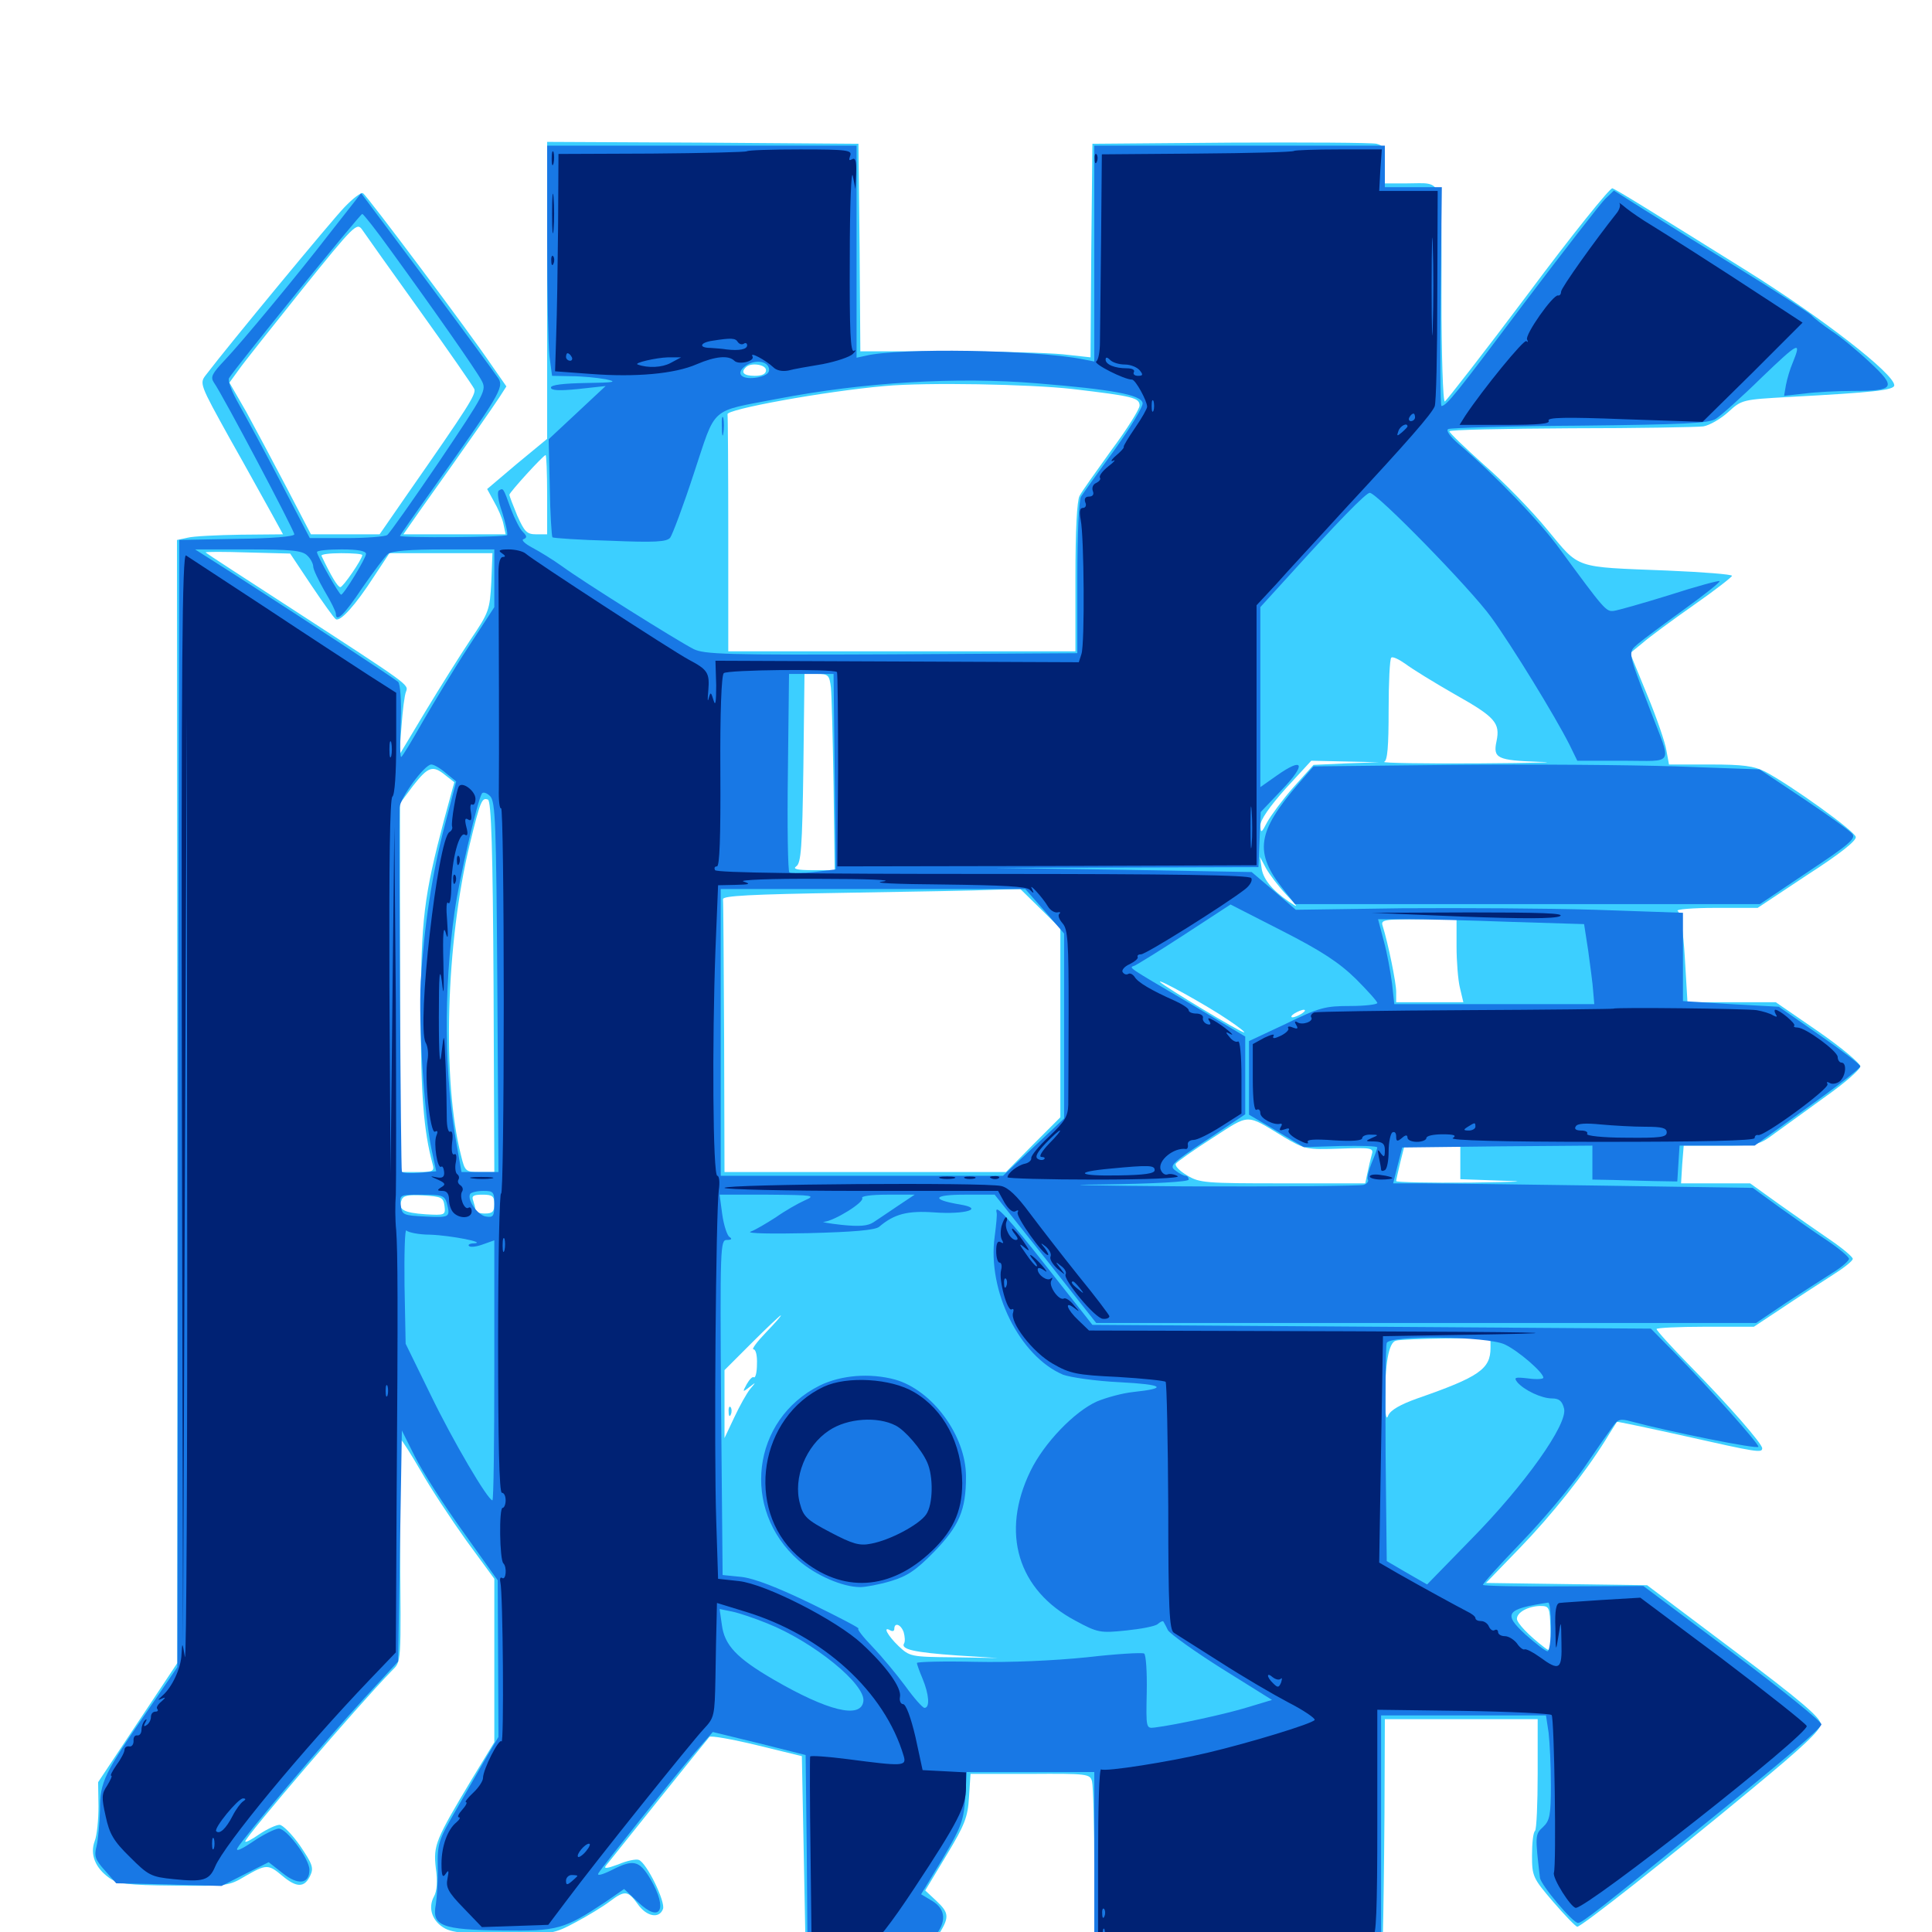 <svg xmlns="http://www.w3.org/2000/svg" viewBox="0 -1000 1000 1000">
	<path fill="#3ccfff" d="M283.203 -849.805V-772.852L267.578 -759.961L252.148 -746.875L255.664 -740.43C257.617 -737.109 259.961 -731.836 260.547 -728.906L261.719 -723.438H235.352H208.789L217.383 -735.742C242.578 -771.094 255.273 -789.453 258.594 -794.531L262.109 -800L254.492 -810.938C243.164 -827.734 190.039 -898.633 187.891 -900C186.914 -900.586 182.617 -897.266 178.32 -892.773C171.68 -885.938 117.969 -820.898 106.836 -806.25C103.125 -801.562 103.125 -801.562 119.141 -772.656C128.125 -756.836 137.695 -739.258 140.82 -733.789L146.484 -723.438L124.609 -723.242C112.5 -723.047 100 -722.461 97.07 -721.68L91.602 -720.508L91.797 -429.883V-139.258L71.289 -108.398L50.781 -77.539L50.977 -65.039C50.977 -58.203 50.195 -50 49.023 -47.07C46.484 -40.234 49.219 -33.203 56.641 -27.93C60.742 -25 66.016 -24.219 89.844 -24.023C117.188 -23.633 118.555 -23.828 126.953 -28.906C137.891 -35.156 138.867 -35.156 146.094 -29.102C153.516 -22.852 157.617 -22.852 160.547 -29.102C162.5 -33.203 161.719 -35.156 155.273 -44.727C151.172 -50.586 146.289 -55.469 144.727 -55.469C142.969 -55.469 138.281 -53.32 134.18 -50.586C130.273 -47.852 126.953 -46.094 126.953 -46.875C126.953 -49.219 185.352 -117.383 202.734 -135.156C207.812 -140.43 207.617 -136.719 207.031 -202.539C206.836 -231.25 207.031 -254.688 207.617 -254.688C208.008 -254.688 212.695 -247.461 217.773 -238.672C222.852 -229.688 233.594 -213.477 241.406 -202.539L255.859 -182.812V-140.625V-98.242L244.336 -79.297C225.391 -47.656 224.219 -44.922 225.586 -33.008C226.562 -26.367 226.172 -21.094 224.609 -18.359C221.289 -12.305 223.828 -5.273 230.469 -1.758C234.57 0.391 242.578 1.172 261.328 1.172C285.742 1.172 286.719 0.977 298.047 -5.078C304.297 -8.398 312.305 -13.281 315.625 -15.82C323.438 -21.68 325 -21.484 330.078 -14.453C334.57 -8.008 341.211 -6.641 343.164 -11.914C344.531 -15.625 334.766 -35.742 330.664 -37.305C329.297 -37.891 324.414 -36.914 319.922 -34.961C314.062 -32.812 312.305 -32.617 313.672 -34.375C316.406 -37.891 365.43 -99.023 367.188 -100.977C367.773 -101.758 378.906 -99.805 391.797 -96.68L415.039 -91.016L416.016 -40.625L416.992 9.961L442.383 10.547C472.656 11.328 481.055 9.375 486.328 0.586C491.406 -7.812 491.211 -9.961 484.57 -16.211L478.906 -21.484L489.844 -39.648C499.414 -55.469 500.977 -59.57 501.562 -69.922L502.344 -81.836H533.203C562.891 -82.031 564.258 -81.836 565.234 -77.93C565.82 -75.781 566.406 -54.883 566.406 -31.445V10.938L641.016 10.547L715.43 9.961L715.82 -0.781C716.016 -6.641 716.406 -33.789 716.602 -60.938L716.797 -110.156H756.445H795.898V-82.031C795.898 -66.602 795.312 -53.125 794.531 -52.344C793.555 -51.562 792.969 -45.898 792.969 -39.648C792.969 -28.906 793.359 -27.93 803.906 -15.625C809.961 -8.594 815.625 -2.734 816.406 -2.734C818.555 -2.734 863.672 -38.281 907.227 -74.414C933.008 -95.703 942.383 -104.492 942.383 -107.617C942.383 -110.938 931.836 -119.922 897.461 -145.703L852.539 -179.492L810.938 -180.078L769.141 -180.664L786.523 -198.633C803.516 -216.211 819.922 -236.914 831.055 -254.688C833.984 -259.57 836.719 -263.672 836.914 -264.062C837.109 -264.258 852.93 -260.938 872.266 -256.641C909.57 -248.242 912.109 -247.852 912.109 -250.391C912.109 -252.734 895.117 -272.266 874.805 -292.969C865.234 -302.734 857.422 -311.328 857.422 -312.109C857.422 -312.695 868.75 -313.281 882.617 -313.281H907.812L922.266 -322.852C930.078 -328.125 941.602 -335.547 947.656 -339.453C953.906 -343.359 958.984 -347.266 958.984 -348.438C958.984 -349.414 953.906 -353.711 947.656 -358.008C941.406 -362.305 929.297 -370.703 921.094 -376.562L905.859 -387.5H887.891H870.117L870.703 -397.266L871.484 -407.031H890.82C909.57 -407.031 910.352 -407.227 918.75 -413.477C923.438 -416.797 935.156 -425.391 944.922 -432.422C954.883 -439.453 962.891 -446.484 962.891 -448.047C962.891 -449.609 953.125 -457.812 941.016 -466.211L919.141 -481.25H896.289H873.438L872.07 -504.297C871.289 -517.578 869.727 -527.734 868.359 -528.516C867.188 -529.297 875.977 -530.078 887.891 -530.078H909.766L935.352 -547.07C952.344 -558.008 960.938 -564.844 960.547 -566.797C959.961 -569.922 926.953 -593.555 913.672 -600.586C907.812 -603.516 902.344 -604.297 885.156 -604.297H863.867L862.5 -611.719C861.914 -615.625 857.422 -628.711 852.539 -640.43L843.75 -661.914L850.195 -667.188C853.516 -670.117 865.43 -678.906 876.562 -686.719C887.5 -694.336 896.484 -701.367 896.484 -701.953C896.484 -702.734 881.25 -703.906 862.891 -704.688C814.062 -706.641 817.969 -705.273 800.781 -725.977C792.773 -735.742 778.125 -750.781 768.164 -759.375C758.398 -768.164 750.391 -775.781 750.195 -776.758C750 -777.539 778.32 -778.125 813.086 -778.32C847.656 -778.32 878.516 -778.906 881.641 -779.297C884.961 -779.883 890.625 -783.203 894.531 -786.719C901.562 -793.164 901.953 -793.164 925.977 -794.531C969.922 -796.875 980.469 -798.047 980.469 -800.586C980.469 -806.445 943.555 -835.156 904.883 -859.375C853.516 -891.406 837.5 -901.367 834.57 -902.539C833.398 -902.93 813.672 -878.516 791.016 -848.047C768.164 -817.578 748.633 -792.578 747.852 -792.188C746.875 -791.797 746.094 -816.406 746.094 -847.07C746.094 -910.156 747.656 -905.078 728.32 -905.078H716.797V-914.844C716.797 -923.242 716.211 -924.609 712.5 -925.586C709.961 -926.172 675.977 -926.367 636.719 -926.172L565.43 -925.586L564.844 -870.312L564.453 -815.039L550.195 -816.602C542.578 -817.383 515.625 -818.164 490.82 -818.164H445.312L444.922 -871.875L444.336 -925.586L363.867 -926.172L283.203 -926.562ZM217.383 -839.062C232.227 -818.359 244.922 -800 245.508 -798.633C246.484 -795.898 242.383 -789.453 210.938 -744.336L196.484 -723.438H178.711H160.938L148.438 -747.461C141.602 -760.547 132.227 -778.125 127.539 -786.719L118.75 -801.953L123.438 -808.398C125.977 -812.109 140.82 -830.664 156.25 -850C183.594 -883.984 184.766 -884.961 187.5 -881.055C189.062 -878.711 202.539 -859.766 217.383 -839.062ZM396.484 -808.398C396.484 -806.445 394.531 -805.469 390.625 -805.469C384.961 -805.469 383.203 -807.227 386.133 -809.961C388.672 -812.5 396.484 -811.328 396.484 -808.398ZM555.273 -798.633C586.523 -794.922 589.844 -794.141 589.844 -790.039C589.844 -788.281 583.398 -777.93 575.391 -767.188C567.578 -756.25 559.961 -745.703 558.789 -743.359C557.422 -740.82 556.641 -725.586 556.641 -701.172V-662.891H466.797H376.953V-723.438C376.953 -756.836 376.758 -784.57 376.562 -785.547C375.586 -788.086 426.758 -797.461 458.008 -800.195C479.492 -802.148 532.812 -801.172 555.273 -798.633ZM283.203 -743.945V-723.438H277.539C272.656 -723.438 271.484 -724.805 267.773 -733.008C265.625 -738.281 263.672 -743.164 263.672 -743.945C263.672 -745.117 281.25 -764.453 282.422 -764.453C282.812 -764.453 283.203 -755.273 283.203 -743.945ZM161.133 -697.07C167.188 -688.086 172.852 -680.078 173.828 -679.492C176.172 -678.125 183.984 -686.719 193.555 -701.562L201.562 -713.672H228.32H254.883L254.297 -698.633C253.516 -684.375 253.125 -683.008 243.555 -668.945C238.086 -660.742 227.539 -643.945 220.117 -631.641L206.641 -609.18L207.812 -624.023C208.398 -632.227 209.375 -640.234 210.156 -641.992C211.523 -645.703 212.305 -645.117 151.562 -684.57C127.148 -700.391 106.641 -713.672 106.445 -714.062C106.055 -714.453 115.82 -714.453 127.93 -714.062L150.195 -713.477ZM187.5 -712.695C187.5 -710.547 177.539 -696.094 176.172 -696.094C174.805 -696.094 171.289 -701.953 166.406 -712.305C166.016 -713.086 170.508 -713.672 176.562 -713.672C182.617 -713.672 187.5 -713.281 187.5 -712.695ZM753.32 -640.43C773.828 -628.906 776.562 -625.781 774.609 -616.406C772.656 -607.422 775 -606.445 796.875 -605.664C808.203 -605.469 794.141 -605.078 765.625 -604.883C737.109 -604.688 715.039 -605.078 716.406 -605.664C718.164 -606.25 718.75 -613.672 718.75 -632.422C718.75 -646.68 719.336 -658.984 720.117 -659.57C720.703 -660.352 724.023 -658.789 727.344 -656.445C730.664 -653.906 742.383 -646.68 753.32 -640.43ZM430.078 -644.141C430.469 -640.43 431.055 -617.578 431.445 -593.359L432.031 -549.609H420.508C412.695 -549.609 410.156 -550.195 412.109 -551.562C414.648 -553.125 415.234 -561.523 415.82 -602.344L416.406 -651.172H422.852C428.711 -651.172 429.297 -650.586 430.078 -644.141ZM696.875 -604.883L679.883 -604.102L669.531 -592.578C663.867 -586.133 657.812 -577.93 655.859 -574.414C652.93 -568.75 652.539 -568.555 652.344 -572.656C652.344 -575.586 657.031 -582.422 665.43 -591.797L678.711 -606.25L696.289 -605.859L713.867 -605.469ZM230.664 -598.633L235.156 -595.117L229.883 -575.781C219.336 -535.742 217.969 -524.414 217.773 -475.391C217.773 -433.789 219.336 -414.453 223.828 -397.852C225 -393.75 224.414 -393.359 216.016 -393.359H207.031V-488.867V-584.18L213.867 -593.359C221.68 -603.32 224.023 -604.102 230.664 -598.633ZM255.469 -489.453L255.859 -393.359H248.242C241.016 -393.359 240.625 -393.75 238.672 -401.758C228.711 -440.625 230.859 -512.305 243.164 -563.086C248.633 -585.547 249.414 -587.305 252.539 -586.133C254.297 -585.547 255.078 -559.961 255.469 -489.453ZM665.625 -537.109C672.266 -530.078 672.461 -529.688 666.992 -533.398C658.203 -539.453 653.516 -545.312 652.93 -551.172L652.148 -556.445L655.273 -550.586C657.031 -547.461 661.719 -541.211 665.625 -537.109ZM538.477 -529.688L548.828 -519.531V-470.703V-421.68L534.766 -407.617L520.703 -393.359H447.852H375L374.805 -462.695C374.609 -500.781 374.414 -533.203 374.219 -534.57C374.023 -536.328 388.281 -537.109 437.5 -537.891C472.461 -538.477 507.031 -539.062 514.648 -539.453L528.125 -539.844ZM690.039 -530.664C692.383 -531.055 690.43 -531.445 685.547 -531.445C680.664 -531.445 678.711 -531.055 681.25 -530.664C683.594 -530.273 687.5 -530.273 690.039 -530.664ZM753.906 -510.156C753.906 -502.344 754.688 -492.578 755.664 -488.672L757.422 -481.25H740.039H722.656V-486.719C722.656 -491.406 718.555 -511.523 715.625 -520.898C714.648 -523.828 716.406 -524.219 734.18 -524.219H753.906ZM635.742 -472.07C641.016 -468.555 644.727 -465.625 643.945 -465.625C641.992 -465.625 603.516 -488.867 600.586 -491.602C597.656 -494.531 624.609 -479.688 635.742 -472.07ZM705.664 -481.836C708.984 -482.227 706.25 -482.617 699.219 -482.617C692.188 -482.617 689.453 -482.227 692.969 -481.836C696.289 -481.445 702.148 -481.445 705.664 -481.836ZM673.828 -475.391C672.266 -474.414 670.117 -473.438 668.945 -473.438C667.969 -473.438 668.359 -474.414 669.922 -475.391C671.484 -476.367 673.828 -477.344 674.805 -477.344C675.977 -477.344 675.391 -476.367 673.828 -475.391ZM664.453 -411.523C675.391 -405.078 676.367 -404.883 693.555 -405.469C710.352 -406.055 711.133 -405.859 709.961 -402.148C709.375 -400 708.398 -395.898 707.812 -392.969L706.641 -387.5H663.867C624.219 -387.5 620.898 -387.695 614.453 -391.602C610.547 -393.945 608.008 -396.484 608.594 -397.656C609.18 -398.633 617.773 -404.688 627.539 -410.938C647.266 -423.633 644.531 -423.633 664.453 -411.523ZM755.859 -398.242V-389.648L777.93 -388.867C791.992 -388.477 785.938 -388.281 761.328 -387.891C740.039 -387.695 722.656 -388.086 722.656 -388.672C722.656 -389.258 723.633 -393.555 724.805 -398.438L726.953 -407.031H741.406H755.859ZM230.078 -375.781C230.664 -371.094 230.273 -370.898 220.312 -371.484C208.789 -372.266 205.859 -374.023 207.812 -378.711C208.594 -381.25 211.133 -381.641 219.141 -381.25C228.516 -380.664 229.492 -380.273 230.078 -375.781ZM255.859 -376.758C255.859 -372.852 254.883 -371.875 250.977 -371.875C248.242 -371.875 246.094 -372.656 246.094 -373.633C246.094 -374.609 245.508 -376.758 244.922 -378.516C243.945 -381.055 245.117 -381.641 249.805 -381.641C254.883 -381.641 255.859 -380.859 255.859 -376.758ZM396.484 -310.352C391.797 -305.469 388.867 -301.562 390.039 -301.562C391.211 -301.562 391.992 -298.242 391.797 -293.945C391.797 -289.648 391.016 -286.719 390.234 -287.109C389.453 -287.695 387.891 -285.938 386.523 -283.594C384.18 -279.297 384.375 -279.297 387.891 -282.031C391.406 -284.766 391.406 -284.766 388.281 -281.055C386.523 -278.906 382.812 -272.266 380.078 -266.406L375 -255.664V-273.242V-290.82L389.062 -304.883C396.875 -312.695 403.711 -319.141 404.102 -319.141C404.688 -319.141 401.172 -315.234 396.484 -310.352ZM771.484 -302.344C771.484 -291.406 765.625 -287.305 733.594 -276.172C724.805 -273.047 719.727 -270.117 718.555 -267.383C717.578 -264.648 716.992 -267.188 716.992 -275.391C716.797 -293.75 718.75 -305.078 722.461 -306.055C724.219 -306.641 735.938 -307.031 748.633 -307.227L771.484 -307.422ZM802.539 -156.641C802.93 -145.312 802.734 -144.727 799.414 -147.266C791.211 -153.516 785.156 -159.961 785.156 -162.109C785.156 -165.43 790.82 -168.555 797.07 -168.75C801.953 -168.75 802.148 -168.359 802.539 -156.641ZM467.773 -155.078C468.359 -152.93 468.555 -150.391 467.969 -149.414C466.016 -146.289 473.242 -144.727 495.117 -143.164L516.602 -141.797L493.75 -142.188C471.289 -142.383 470.898 -142.578 465.039 -148.047C459.375 -153.516 456.641 -158.594 460.938 -156.055C462.109 -155.469 462.891 -155.859 462.891 -156.836C462.891 -160.547 466.406 -159.18 467.773 -155.078ZM540.43 -141.992C544.531 -142.383 541.797 -142.773 534.18 -142.773C526.758 -142.773 523.438 -142.383 526.758 -141.992C530.273 -141.602 536.523 -141.602 540.43 -141.992ZM377.148 -269.141C377.148 -266.992 377.734 -266.406 378.32 -267.969C378.906 -269.336 378.711 -271.094 378.125 -271.68C377.539 -272.461 376.953 -271.289 377.148 -269.141Z"/>
	<path fill="#1878e5" d="M283.203 -875.391C283.203 -848.242 283.789 -821.289 284.375 -815.82L285.742 -805.469L295.703 -805.273C301.172 -805.273 309.18 -804.492 313.477 -803.711C319.922 -802.344 318.164 -801.953 303.32 -801.758C291.602 -801.562 285.156 -800.781 285.156 -799.414C285.156 -797.852 289.453 -797.656 299.219 -798.633L313.477 -800.195L298.633 -786.328L283.984 -772.656L284.57 -747.656C284.766 -733.984 285.547 -722.461 285.938 -721.875C286.523 -721.484 300 -720.508 315.82 -720.117C339.062 -719.141 345.117 -719.531 346.875 -721.68C348.047 -723.242 353.711 -738.281 359.18 -755.078C370.898 -790.234 366.797 -786.719 402.344 -793.555C446.875 -802.148 495.312 -805.078 537.109 -801.562C575.391 -798.438 590.625 -795.703 591.406 -791.406C591.797 -789.648 585.156 -778.711 576.758 -766.992C568.359 -755.469 560.547 -744.531 559.57 -742.969C558.398 -741.406 557.617 -722.656 557.617 -700.977V-661.914L461.328 -661.328C375.586 -660.938 364.453 -661.328 358.984 -664.062C350.195 -668.555 301.367 -699.219 291.016 -706.836C286.133 -710.352 279.102 -714.648 275.391 -716.602C271.68 -718.555 269.727 -720.508 270.898 -720.898C272.852 -721.68 272.852 -722.461 270.703 -724.609C269.141 -725.977 266.406 -731.445 264.453 -736.523C260.352 -747.852 260.547 -747.461 258.203 -746.094C257.227 -745.508 257.812 -740.625 259.961 -734.766C261.719 -729.102 262.891 -723.828 262.5 -723.047C261.719 -721.875 207.031 -721.484 207.031 -722.656C207.031 -722.852 214.062 -733.008 222.852 -745.312C258.398 -795.312 260.938 -799.414 258.008 -804.102C256.445 -806.445 239.844 -829.102 221.094 -854.297L186.914 -900L182.812 -894.727C180.664 -891.992 174.805 -884.57 169.922 -878.32C155.078 -858.984 124.805 -822.461 116.406 -813.672C109.766 -806.641 108.789 -804.883 110.742 -801.953C115.234 -795.703 152.344 -725.391 152.344 -723.438C152.344 -722.266 140.43 -721.289 122.656 -721.094L92.773 -720.508L92.188 -428.711L91.797 -137.109L77.539 -116.211C53.711 -81.836 51.758 -77.734 51.758 -63.281C51.562 -56.25 50.781 -47.852 50 -44.531C48.633 -39.258 49.219 -37.5 54.297 -31.836L60.156 -25.195L87.5 -24.609L114.648 -23.828L126.953 -30.078L139.062 -36.133L146.289 -30.469C154.297 -24.023 160.156 -24.805 160.156 -32.227C160.156 -37.891 148.438 -53.516 144.336 -53.516C142.578 -53.516 136.523 -50.586 131.055 -46.875C125 -42.773 121.875 -41.406 122.852 -43.359C125.586 -48.438 168.555 -99.219 188.281 -120.703L206.055 -140.039L207.031 -199.805L208.008 -259.57L214.844 -245.898C218.555 -238.477 229.688 -221.094 239.648 -207.227L257.617 -182.031L257.812 -141.406L258.008 -100.977L251.172 -89.453C247.656 -83.203 240.43 -70.898 235.547 -62.305C227.148 -47.852 226.367 -45.703 226.562 -33.984C226.758 -26.953 226.172 -18.164 225.586 -14.258C223.438 -3.125 228.516 -1.172 259.961 -0.781C288.672 -0.391 291.992 -1.367 313.477 -15.625L323.047 -22.266L330.078 -15.625C341.797 -4.297 345.898 -11.523 336.719 -27.344C330.859 -37.109 327.93 -37.891 316.211 -31.836C311.328 -29.492 308.789 -28.906 309.766 -30.469C311.914 -33.984 348.242 -79.492 359.57 -92.773L368.945 -103.516L392.969 -97.656L416.992 -91.602L417.578 -41.211L417.969 9.18L448.438 8.594L478.906 8.008L483.594 2.539C490.039 -5.078 489.648 -11.719 482.617 -16.016L476.758 -19.531L487.891 -37.891C497.656 -54.492 498.828 -57.812 499.609 -69.531L500.391 -82.812H533.398H566.406V-35.938V10.938H640.625H714.844V-50.586V-112.109H757.617H800.195L801.562 -103.125C802.148 -98.047 802.734 -85.938 802.734 -75.977C802.734 -60.352 802.148 -57.617 798.633 -54.297C794.531 -50.586 794.531 -49.805 797.07 -28.125C797.461 -24.414 814.062 -4.688 816.797 -4.688C818.945 -4.688 829.102 -12.695 880.859 -54.688C924.414 -89.844 941.992 -104.883 942.773 -107.422C943.164 -108.594 922.656 -125.195 897.07 -144.336L850.586 -179.102L809.18 -178.906C786.328 -178.711 767.578 -179.102 767.578 -179.688C767.578 -180.469 776.562 -190.43 787.5 -201.758C798.633 -213.281 813.086 -230.469 819.727 -240.039C826.367 -249.805 833.203 -259.57 834.961 -261.914C837.5 -265.43 838.672 -265.82 844.336 -264.258C863.086 -259.18 910.156 -249.609 910.156 -251.172C910.156 -252.93 885.352 -280.859 866.992 -299.609L854.492 -312.305L709.961 -313.281L565.43 -314.258L542.383 -343.555C521.875 -369.727 514.648 -377.539 515.82 -372.461C516.211 -371.68 515.625 -366.016 514.844 -359.961C510.938 -331.836 527.734 -298.047 550.195 -288.477C553.906 -287.109 566.992 -285.156 579.492 -284.57C602.344 -283.398 604.883 -281.445 586.523 -279.492C580.859 -278.906 572.461 -276.562 567.773 -274.609C556.055 -269.336 540.43 -253.125 533.398 -238.672C517.773 -206.641 526.758 -176.953 556.641 -161.133C568.164 -154.883 569.531 -154.688 582.812 -156.055C590.43 -156.836 597.852 -158.203 599.219 -159.375C600.586 -160.547 601.758 -161.133 602.148 -160.742C602.344 -160.352 603.516 -158.398 604.492 -156.25C605.664 -154.297 618.164 -145.312 632.422 -136.328L658.398 -120.117L646.094 -116.406C634.766 -112.891 608.789 -107.227 597.852 -105.859C593.164 -105.273 593.164 -105.273 593.555 -124.219C593.75 -134.57 593.164 -143.555 592.188 -144.141C591.016 -144.727 577.734 -143.945 562.5 -142.188C545.312 -140.43 523.047 -139.453 504.688 -139.844C488.086 -140.234 474.609 -139.844 474.609 -139.258C474.609 -138.477 475.977 -134.766 477.539 -131.055C480.859 -123.047 481.445 -116.016 478.516 -116.016C477.539 -116.016 473.047 -121.094 468.555 -127.344C464.062 -133.398 456.445 -142.578 451.562 -147.656C446.484 -152.93 443.359 -157.031 444.336 -157.031C445.508 -157.031 434.375 -162.891 419.922 -169.922C402.148 -178.516 390.43 -183.008 383.789 -183.789L374.023 -184.766L373.242 -271.484C372.656 -354.883 372.852 -358.203 376.172 -358.203C378.711 -358.203 379.102 -358.789 377.539 -359.766C376.367 -360.547 374.609 -365.82 373.828 -371.484L372.461 -381.641H397.656C421.094 -381.445 422.461 -381.25 416.602 -378.711C413.086 -377.148 406.25 -373.242 401.562 -369.922C396.68 -366.797 390.82 -363.281 388.477 -362.5C386.133 -361.523 399.609 -361.328 418.164 -361.719C441.602 -362.305 453.125 -363.281 455.078 -365.039C462.891 -371.68 469.727 -373.438 483.594 -372.461C499.805 -371.289 509.766 -374.414 496.875 -376.562C481.641 -379.102 482.812 -381.641 499.219 -381.641H514.844L541.211 -348.438L567.383 -315.234H738.086H908.984L924.609 -325.781C933.398 -331.445 944.141 -338.477 948.828 -341.406C953.32 -344.141 957.031 -347.461 957.031 -348.438C957.031 -349.414 951.953 -353.711 945.898 -357.812C939.648 -361.914 928.516 -369.727 920.898 -375.195L907.227 -385.156L829.102 -386.328C786.133 -386.914 744.336 -387.5 736.133 -387.5H721.094L723.438 -396.875L725.781 -406.055L775 -406.641L824.219 -407.031V-398.242V-389.453L834.57 -389.258C840.039 -389.062 850 -388.867 856.445 -388.672L868.164 -388.477L868.75 -397.852L869.336 -407.031H888.672H908.203L935.547 -426.758C950.586 -437.5 962.891 -447.07 962.891 -448.047C962.891 -449.023 953.32 -456.25 941.797 -464.258L920.703 -478.906L895.898 -480.273L871.094 -481.836V-504.688V-527.539L825.781 -529.102C800.781 -529.883 755.664 -530.078 725.586 -529.883L670.703 -529.102L659.375 -538.867L647.852 -548.633L581.25 -549.805L514.648 -550.781L583.008 -550.977L651.367 -551.172L651.953 -565.43L652.539 -579.688L663.672 -591.406C676.172 -604.492 674.805 -608.398 660.938 -598.633L652.344 -592.578V-639.258V-685.742L666.406 -701.172C692.188 -729.688 707.031 -744.922 708.984 -744.922C712.695 -744.922 761.328 -695.117 771.875 -680.469C782.617 -665.625 804.688 -629.688 812.305 -614.648L816.406 -606.25H840.039C867.188 -606.25 865.43 -602.93 854.102 -632.617C842.188 -663.672 842.578 -662.109 847.852 -666.797C850.391 -668.945 861.133 -676.953 871.68 -684.57C882.227 -692.188 890.625 -698.828 890.039 -699.219C889.648 -699.609 877.93 -696.484 864.062 -691.992C850.195 -687.695 837.109 -683.984 835.156 -683.789C831.25 -683.398 830.273 -684.57 807.617 -715.43C797.07 -730.078 774.023 -753.906 755.078 -770.117C750.586 -774.023 748.242 -777.148 749.609 -777.93C750.781 -778.516 781.445 -779.492 817.773 -779.688C871.094 -780.273 884.57 -780.859 888.086 -783.203C890.625 -784.766 901.367 -794.336 911.914 -804.688C931.055 -823.047 932.617 -823.828 927.93 -812.305C926.562 -809.18 925 -803.906 924.414 -800.781L923.438 -795.117L933.984 -796.289C939.648 -797.07 950.977 -797.656 958.984 -797.656C980.859 -797.656 981.836 -799.414 967.773 -812.5C961.328 -818.555 952.539 -825.781 948.242 -828.516C943.945 -831.445 939.062 -835.156 937.5 -836.914C935.742 -838.477 918.945 -849.414 900.195 -860.938C881.445 -872.461 859.18 -886.328 850.781 -891.602L835.352 -901.367L830.859 -897.07C828.32 -894.531 809.375 -870.117 788.672 -842.773C753.906 -796.484 748.828 -790.039 746.094 -789.844C745.508 -789.844 745.312 -815.234 745.703 -846.484L746.289 -903.125H731.641H716.797V-913.867V-924.609H641.602H566.406V-868.75V-812.891L560.352 -814.062C535.742 -818.945 465.43 -820.117 447.852 -815.82L443.359 -814.844V-869.727V-924.609H363.281H283.203ZM202.148 -870.508C225 -839.062 246.289 -808.594 249.219 -803.125C251.953 -798.047 251.367 -796.875 227.344 -761.133C213.672 -741.016 201.562 -723.828 200.391 -723.047C199.219 -722.266 189.648 -721.484 179.297 -721.484H160.352L145.312 -750.391C137.109 -766.211 127.344 -784.18 123.828 -790.43C119.922 -797.266 117.773 -802.93 118.555 -804.297C121.289 -808.984 186.523 -889.453 187.5 -889.258C188.086 -889.258 194.727 -880.859 202.148 -870.508ZM398.047 -809.18C398.438 -807.031 396.68 -805.664 392.383 -804.688C384.18 -803.125 380.273 -806.445 385.742 -810.547C390.625 -814.062 397.266 -813.281 398.047 -809.18ZM158.984 -712.5C160.742 -710.938 162.109 -708.203 162.109 -706.836C162.109 -705.273 164.844 -699.609 167.969 -694.141C171.289 -688.672 173.828 -683.398 173.828 -682.422C173.828 -677.539 178.125 -681.641 187.5 -695.703C193.164 -703.906 199.219 -711.914 200.781 -713.281C202.93 -714.844 211.914 -715.625 229.883 -715.625H255.859V-700.586V-685.742L242.383 -665.039C234.961 -653.711 224.414 -636.133 218.75 -626.367C213.086 -616.406 208.203 -608.203 207.617 -608.203C207.031 -608.203 207.031 -616.602 207.422 -626.562C207.812 -637.305 207.227 -645.898 206.055 -647.07C204.102 -648.828 158.984 -678.516 120.312 -703.32L100.977 -715.625H128.516C150.781 -715.625 156.445 -715.039 158.984 -712.5ZM189.453 -713.281C189.453 -711.133 177.93 -692.188 176.562 -692.188C175.586 -692.188 164.062 -712.305 164.062 -714.258C164.062 -715.039 169.727 -715.625 176.758 -715.625C185.156 -715.625 189.453 -714.844 189.453 -713.281ZM432.031 -600.586L432.617 -550L421.289 -548.633C415.234 -548.047 409.375 -547.852 408.594 -548.438C407.812 -548.828 407.422 -572.266 407.812 -600.195L408.398 -651.172H419.922H431.445ZM230.859 -599.805L236.133 -595.508L230.273 -573.047C223.633 -547.852 219.531 -520.703 217.773 -491.992C216.602 -469.922 219.531 -423.828 223.242 -405.664L225.781 -393.75L217.188 -392.969C212.5 -392.578 208.398 -392.773 208.008 -393.555C207.422 -394.336 206.445 -565.039 206.836 -582.031C207.031 -586.914 219.727 -604.297 223.242 -604.297C224.609 -604.297 227.93 -602.344 230.859 -599.805ZM257.422 -489.062L258.008 -393.359H248.438H238.867L236.523 -406.641C229.883 -442.773 229.492 -487.305 235.352 -528.516C237.891 -546.094 247.07 -585.352 249.414 -589.258C250 -590.234 251.953 -589.648 253.711 -587.891C256.445 -584.961 256.836 -574.414 257.422 -489.062ZM389.258 -550.195C390.43 -550.781 389.062 -551.172 385.742 -551.172C382.617 -551.172 381.445 -550.781 383.398 -550.195C385.156 -549.805 387.891 -549.805 389.258 -550.195ZM540.82 -528.32L550.781 -516.797V-468.945V-421.094L534.961 -406.25L519.141 -391.406H446.094H373.047V-465.625V-539.844H451.953H530.664ZM701.758 -493.359C707.812 -487.305 712.891 -481.641 712.891 -480.859C712.891 -480.078 706.445 -479.297 698.828 -479.297C685.938 -479.297 682.812 -478.516 665.625 -470.117L646.484 -461.133V-441.992V-423.047L660.742 -414.648L674.805 -406.25L693.945 -406.836C704.297 -407.031 712.891 -406.836 712.891 -406.055C712.891 -405.469 711.523 -401.758 709.961 -398.047C708.398 -394.141 707.422 -390.234 708.008 -389.453C708.594 -388.672 707.617 -387.305 705.859 -386.719C704.102 -386.133 662.695 -385.742 613.672 -385.938C564.648 -386.328 544.922 -386.719 569.922 -386.914C597.852 -387.305 615.234 -388.281 615.234 -389.453C615.234 -390.625 614.453 -391.406 613.672 -391.406C612.695 -391.406 610.352 -392.578 608.398 -394.141C605.078 -396.484 606.25 -397.852 624.609 -409.961L644.531 -423.242V-443.359V-463.477L615.82 -480.664C582.617 -500.195 584.18 -499.023 587.305 -500.195C588.672 -500.781 600.391 -508.008 613.281 -516.406L636.914 -531.836L663.672 -518.164C683.984 -507.812 693.164 -501.758 701.758 -493.359ZM781.641 -522.852L819.922 -521.68L822.07 -507.812C823.047 -500.195 824.414 -490.82 824.609 -487.109L825.195 -480.273H773.438H721.68L720.508 -491.016C719.727 -496.875 717.969 -506.836 716.211 -513.086L713.281 -524.219H728.32C736.719 -524.219 760.742 -523.633 781.641 -522.852ZM255.859 -376.562C255.859 -370.508 255.273 -369.727 251.562 -370.312C247.266 -370.898 241.602 -379.102 243.359 -382.031C243.945 -382.812 246.875 -383.594 250.195 -383.594C255.469 -383.594 255.859 -383.008 255.859 -376.562ZM231.25 -377.344C233.203 -369.922 232.812 -369.727 220.312 -370.312C208.594 -370.898 208.008 -371.094 207.422 -376.367C206.836 -381.641 206.836 -381.641 218.359 -381.641C228.711 -381.641 230.078 -381.25 231.25 -377.344ZM464.648 -375.781C459.961 -372.656 454.297 -368.75 452.148 -367.383C449.219 -365.43 444.922 -365.039 435.547 -366.016C428.516 -366.797 424.609 -367.578 426.562 -367.578C432.031 -368.164 447.461 -377.734 446.289 -379.883C445.508 -380.859 450.781 -381.641 459.18 -381.641H473.438ZM222.656 -360.938C233.398 -360.547 252.344 -356.836 245.312 -356.445C243.164 -356.445 241.992 -355.664 242.773 -355.078C243.359 -354.297 246.68 -354.688 249.805 -355.859L255.859 -358.008V-290.625C255.859 -253.711 255.469 -223.438 254.883 -223.438C252.539 -223.438 234.57 -253.906 222.852 -278.125L209.961 -304.492L209.375 -334.766C209.18 -351.367 209.57 -364.258 210.352 -363.086C211.328 -362.109 216.797 -360.938 222.656 -360.938ZM778.906 -304.102C785.938 -300.781 798.828 -289.648 798.828 -286.914C798.828 -286.133 795.312 -285.938 791.016 -286.523C784.18 -287.305 783.398 -287.109 785.352 -284.57C788.867 -280.469 797.852 -276.172 803.32 -276.172C807.031 -276.172 808.594 -274.805 809.57 -270.898C811.523 -262.891 789.258 -231.445 761.328 -203.125L738.672 -179.883L728.125 -185.938L717.773 -191.992L717.188 -247.266C716.992 -277.539 717.188 -303.516 717.773 -304.883C719.336 -308.984 769.922 -308.398 778.906 -304.102ZM802.734 -158.008C802.734 -150.977 801.953 -145.312 800.977 -145.312C800 -145.312 794.922 -149.219 789.648 -153.906C777.734 -164.844 779.492 -167.188 801.367 -170.508C802.148 -170.508 802.734 -165.039 802.734 -158.008ZM397.07 -159.766C421.094 -150.195 448.242 -128.125 446.875 -119.336C445.508 -110.156 428.32 -114.453 400.391 -130.664C381.25 -141.797 375 -148.438 373.633 -158.984L372.461 -167.188L379.102 -165.82C382.812 -165.039 390.82 -162.305 397.07 -159.766ZM373.633 -779.102C373.633 -774.805 374.023 -773.242 374.414 -775.781C374.805 -778.125 374.805 -781.641 374.414 -783.594C373.828 -785.352 373.438 -783.398 373.633 -779.102ZM672.07 -594.336C650.586 -569.336 649.023 -558.789 664.258 -539.648L670.312 -532.031H790.625H910.938L935.938 -548.828C956.836 -562.695 960.742 -566.016 958.789 -568.359C957.617 -569.922 946.094 -578.125 933.594 -586.523L910.742 -601.758L867.188 -603.32C843.359 -604.102 791.406 -604.492 751.953 -604.102L679.883 -603.32ZM424.219 -282.812C389.062 -265.234 383.398 -218.75 413.281 -192.383C422.266 -184.57 436.133 -178.516 445.312 -178.516C448.047 -178.516 455.273 -179.883 461.133 -181.641C469.531 -184.18 474.023 -187.109 483.398 -196.68C496.484 -210.156 500 -218.359 500 -235.742C500 -256.836 482.617 -280.469 463.281 -285.938C450.195 -289.453 435.352 -288.281 424.219 -282.812Z"/>
	<path fill="#002274" d="M285.547 -917.773C285.547 -914.648 285.938 -913.477 286.523 -915.43C286.914 -917.188 286.914 -919.922 286.523 -921.289C285.938 -922.461 285.547 -921.094 285.547 -917.773ZM386.523 -921.68C385.938 -921.289 363.867 -920.703 337.305 -920.508L289.062 -920.312L288.867 -883.008C288.672 -862.305 288.281 -837.109 287.891 -826.562L287.305 -807.812L305.859 -806.445C328.906 -804.688 349.219 -806.445 360.742 -811.523C370.312 -815.625 377.148 -816.211 380.078 -813.281C382.422 -810.938 391.016 -813.086 389.453 -815.625C387.891 -818.164 396.484 -813.477 400.195 -809.961C401.953 -808.203 404.883 -807.617 408.008 -808.203C410.742 -808.984 418.75 -810.352 425.781 -811.523C432.812 -812.891 439.844 -815.234 441.406 -816.797C442.969 -818.359 443.359 -819.141 441.992 -818.359C440.234 -817.383 439.648 -828.906 439.844 -866.406C439.844 -893.555 440.625 -912.695 441.406 -908.984L442.773 -902.148L443.164 -910.547C443.359 -916.602 442.773 -918.555 441.016 -917.578C439.453 -916.602 439.258 -917.188 440.039 -919.336C441.211 -922.266 438.672 -922.656 414.258 -922.656C399.414 -922.656 386.914 -922.266 386.523 -921.68ZM381.836 -823.047C382.617 -821.875 383.984 -821.484 384.961 -822.07C385.938 -822.852 386.719 -822.266 386.719 -821.289C386.719 -819.141 382.617 -818.359 375.977 -819.141C373.828 -819.531 370.117 -819.727 367.773 -819.922C361.523 -819.922 362.109 -822.656 368.75 -823.633C378.516 -825.195 380.664 -825 381.836 -823.047ZM361.328 -817.578C361.328 -818.359 359.961 -819.141 358.398 -819.141C356.836 -819.141 355.469 -818.359 355.469 -817.578C355.469 -816.602 356.836 -815.82 358.398 -815.82C359.961 -815.82 361.328 -816.602 361.328 -817.578ZM295.898 -815.234C296.484 -814.258 296.094 -813.281 295.117 -813.281C293.945 -813.281 292.969 -814.258 292.969 -815.234C292.969 -816.406 293.359 -817.188 293.75 -817.188C294.336 -817.188 295.312 -816.406 295.898 -815.234ZM347.07 -812.109C342.773 -809.766 335.352 -809.375 330.078 -811.328C327.734 -812.109 339.453 -814.844 345.703 -815.039H352.539ZM669.727 -921.875C669.336 -921.289 646.68 -920.703 619.531 -920.508L570.312 -920.117L569.922 -875.977C569.727 -851.758 569.336 -827.93 569.336 -823.047C569.336 -818.164 568.555 -813.672 567.383 -812.891C565.82 -811.719 581.836 -803.516 585.938 -803.516C587.695 -803.516 593.75 -792.578 593.75 -789.453C593.75 -788.477 591.016 -783.594 587.5 -778.516C583.984 -773.438 581.445 -769.141 581.641 -768.75C582.031 -768.359 580.273 -766.406 577.734 -764.258C575.195 -762.109 574.609 -760.742 576.172 -761.523C577.734 -762.305 576.758 -760.938 573.633 -758.594C570.703 -756.25 568.75 -753.711 569.336 -752.734C569.922 -751.953 568.945 -750.781 567.383 -750C565.82 -749.414 565.039 -747.656 565.625 -745.898C566.406 -744.141 565.625 -742.969 563.672 -742.969C561.719 -742.969 561.133 -741.797 561.719 -740.039C562.5 -738.477 561.914 -737.109 560.547 -737.109C558.789 -737.109 558.594 -735.156 559.375 -730.859C561.133 -722.266 561.523 -666.797 559.766 -661.523L558.398 -657.227L464.453 -657.617L370.312 -658.008L370.703 -645.312C370.703 -636.523 370.312 -634.18 369.336 -637.5C367.969 -641.992 367.773 -641.992 366.797 -638.477C366.211 -636.328 366.211 -638.086 366.602 -642.383C367.383 -651.758 366.406 -653.32 356.445 -658.594C348.047 -663.086 275.977 -709.961 272.07 -713.477C270.703 -714.648 266.797 -715.625 263.281 -715.625C258.398 -715.625 257.617 -715.039 259.766 -713.672C261.523 -712.5 261.914 -711.719 260.352 -711.719C258.789 -711.719 258.008 -708.594 258.008 -703.516C258.203 -680.859 258.398 -601.953 258.203 -591.992C258.008 -585.742 258.594 -581.055 259.375 -581.641C260.156 -582.031 260.742 -536.914 260.742 -481.25C260.742 -425.586 260.156 -381.055 259.375 -382.227C258.594 -383.594 257.812 -349.219 257.812 -306.055C257.812 -254.883 258.398 -227.344 259.766 -227.344C260.938 -227.344 261.719 -225.586 261.719 -223.438C261.719 -221.289 260.938 -219.531 260.156 -219.531C258.203 -219.531 258.594 -192.578 260.547 -190.82C262.5 -188.867 261.914 -182.031 259.961 -183.203C258.984 -183.984 258.594 -182.812 258.984 -181.055C260.352 -175.781 260.938 -96.484 259.57 -98.633C258.398 -100.586 250 -84.18 250 -79.688C250 -78.125 247.656 -74.609 244.922 -72.07C241.992 -69.336 240.43 -67.188 241.211 -67.188C241.992 -67.188 241.211 -65.43 239.258 -63.281C237.305 -61.133 236.523 -59.375 237.5 -59.375C238.477 -59.375 237.891 -58.203 236.328 -56.836C231.641 -53.125 228.516 -44.336 228.516 -35.352C228.516 -29.102 229.102 -27.734 230.664 -30.078C232.227 -32.422 232.422 -31.836 231.641 -27.734C230.664 -23.242 231.836 -20.703 239.844 -12.5L249.414 -2.539L266.602 -3.125L283.789 -3.711L293.359 -16.406C308.789 -37.109 358.008 -98.438 364.258 -105.078C369.727 -110.938 369.922 -111.719 370.312 -131.641C370.508 -142.969 370.703 -156.25 370.898 -161.328L371.094 -170.312L385.742 -165.82C426.172 -153.516 458.008 -124.219 467.773 -91.016C469.336 -85.742 467.188 -85.742 438.867 -89.453C428.32 -90.82 419.531 -91.406 419.336 -90.82C419.141 -90.234 419.141 -67.383 419.531 -40.43L420.117 8.984H432.617C439.453 8.984 447.266 8.203 450 7.031C453.125 5.859 461.133 -4.297 473.242 -22.656C496.094 -57.227 500 -65.039 500 -74.805V-82.617L488.867 -83.203L477.539 -83.789L473.828 -100.977C471.484 -110.938 468.945 -117.969 467.383 -117.969C466.211 -117.969 465.43 -119.727 465.82 -121.68C466.797 -126.367 458.789 -137.5 446.094 -149.219C433.008 -161.328 396.484 -180.078 382.422 -181.641L371.68 -182.812L370.703 -213.477C369.531 -247.852 370.508 -372.852 372.07 -384.18C372.656 -388.086 372.266 -391.406 371.289 -391.406C368.945 -391.406 368.555 -460.742 370.312 -508.203L371.68 -541.797L380.664 -541.992C388.086 -542.188 388.867 -542.383 384.766 -543.75C382.031 -544.531 399.219 -545.312 423.828 -545.117C448.828 -545.117 463.086 -544.531 457.031 -543.75C450.586 -542.969 462.891 -542.383 488.281 -542.188C518.945 -541.797 531.25 -541.211 533.008 -539.453C535.156 -537.305 535.352 -537.5 534.18 -539.844C532.031 -543.75 539.453 -535.742 542.383 -530.859C543.555 -528.906 545.703 -527.539 547.266 -527.734C548.633 -528.125 549.219 -527.734 548.242 -526.953C547.461 -526.172 548.242 -524.023 550 -522.07C552.734 -518.945 553.125 -512.5 553.125 -476.953C553.125 -454.102 552.93 -432.031 552.93 -428.125C552.734 -422.07 551.172 -419.531 542.969 -411.719C537.695 -406.836 533.594 -401.758 533.789 -400.586C533.984 -399.414 532.422 -398.047 530.469 -397.656C526.758 -396.875 521.484 -392.773 521.484 -390.625C521.484 -390.039 541.992 -389.453 566.992 -389.453C594.336 -389.453 611.133 -390.234 609.57 -391.211C608.008 -392.188 605.664 -392.578 604.492 -392.188C603.125 -391.602 601.562 -392.578 600.781 -394.531C599.023 -399.219 607.617 -406.25 613.867 -405.273C614.648 -405.273 615.039 -406.25 614.844 -407.422C614.453 -408.789 615.82 -409.961 617.773 -409.961C619.727 -409.961 625.977 -413.086 631.836 -416.797L642.578 -423.633V-442.773C642.578 -453.516 641.797 -461.523 640.82 -460.938C639.844 -460.352 637.891 -461.328 636.523 -463.086C634.18 -465.82 634.18 -466.211 636.719 -464.844C640.625 -462.891 632.812 -469.336 628.125 -471.875C625.391 -473.438 624.805 -473.242 625.977 -471.484C626.953 -469.922 626.562 -469.336 624.805 -469.922C623.242 -470.508 622.266 -472.07 622.656 -473.242C622.852 -474.414 621.289 -475.391 619.141 -475.391C616.992 -475.391 615.234 -476.172 615.234 -477.148C615.234 -478.125 611.914 -480.273 608.008 -482.031C595.703 -487.5 588.867 -491.602 587.305 -494.336C586.328 -495.703 584.961 -496.484 583.984 -495.898C583.008 -495.312 581.836 -495.703 581.055 -496.875C580.469 -497.852 582.031 -499.805 584.766 -500.977C587.5 -502.344 589.258 -503.906 588.867 -504.688C588.477 -505.469 589.258 -506.055 590.625 -506.055C593.164 -506.055 633.984 -531.641 644.336 -539.648C646.875 -541.602 648.438 -544.141 647.656 -545.508C646.68 -547.07 609.375 -547.656 508.789 -547.656C419.336 -547.656 370.898 -548.242 370.117 -549.609C369.531 -550.781 369.922 -551.562 371.094 -551.562C372.461 -551.562 373.047 -566.406 372.852 -600.586C372.656 -631.25 373.438 -650.391 374.609 -651.562C376.367 -653.32 431.445 -653.906 433.203 -652.148C433.594 -651.758 433.789 -628.906 433.789 -601.367L433.398 -551.562L541.992 -551.758L650.391 -552.148V-619.336V-686.719L660.742 -697.852C666.211 -704.102 682.422 -721.484 696.289 -736.719C729.102 -772.07 740.82 -785.547 742.578 -789.648C743.359 -791.406 743.945 -817.188 743.945 -847.07L744.141 -901.172H729.102H713.867L714.453 -911.914L715.234 -922.656H692.969C680.664 -922.656 670.117 -922.266 669.727 -921.875ZM741.602 -831.445C741.406 -819.922 741.016 -828.906 741.016 -851.367C741.016 -874.023 741.406 -883.398 741.602 -872.461C741.992 -861.523 741.992 -842.969 741.602 -831.445ZM582.227 -811.328C585.156 -811.328 588.477 -809.961 589.844 -808.398C591.797 -806.055 591.602 -805.469 589.062 -805.469C587.109 -805.469 586.328 -806.445 586.914 -807.422C587.5 -808.594 585.938 -809.375 583.203 -809.375C576.953 -809.375 572.266 -811.328 572.266 -813.867C572.266 -815.234 573.047 -815.234 574.609 -813.672C575.977 -812.305 579.297 -811.328 582.227 -811.328ZM597.07 -787.5C596.484 -786.133 596.094 -787.109 596.094 -789.844C596.094 -792.578 596.484 -793.555 597.07 -792.383C597.461 -791.016 597.461 -788.672 597.07 -787.5ZM732.422 -783.984C732.422 -783.008 731.445 -782.031 730.273 -782.031C729.297 -782.031 728.906 -783.008 729.492 -783.984C730.078 -785.156 731.055 -785.938 731.641 -785.938C732.031 -785.938 732.422 -785.156 732.422 -783.984ZM728.516 -779.297C728.516 -778.906 727.148 -777.539 725.586 -776.172C723.047 -774.023 722.852 -774.219 723.828 -776.953C724.805 -779.688 728.516 -781.445 728.516 -779.297ZM647.852 -562.695C647.461 -558.203 647.266 -562.5 647.266 -572.07C647.266 -581.836 647.461 -585.352 647.852 -580.273C648.242 -575.195 648.242 -567.188 647.852 -562.695ZM520.898 -563.867C525 -564.258 522.266 -564.648 514.648 -564.648C507.227 -564.648 503.906 -564.258 507.227 -563.867C510.742 -563.477 516.992 -563.477 520.898 -563.867ZM494.727 -559.961C495.898 -560.547 494.922 -560.938 492.188 -560.938C489.453 -560.938 488.477 -560.547 489.844 -559.961C491.016 -559.57 493.359 -559.57 494.727 -559.961ZM523.047 -559.961C526.953 -560.352 523.633 -560.742 515.625 -560.742C507.617 -560.742 504.297 -560.352 508.398 -559.961C512.305 -559.57 518.945 -559.57 523.047 -559.961ZM493.75 -544.336C496.68 -544.727 494.141 -545.117 488.281 -545.117C482.422 -545.117 479.883 -544.727 483.008 -544.336C485.938 -543.945 490.625 -543.945 493.75 -544.336ZM574.805 -544.336C577.148 -544.727 574.805 -545.117 569.336 -545.117C564.062 -545.117 561.914 -544.727 565.039 -544.336C567.969 -543.945 572.266 -543.945 574.805 -544.336ZM641.211 -544.336C642.383 -544.922 641.406 -545.312 638.672 -545.312C635.938 -545.312 634.961 -544.922 636.328 -544.336C637.5 -543.945 639.844 -543.945 641.211 -544.336ZM542.969 -408.008C539.258 -404.102 537.5 -401.172 539.062 -401.172C540.43 -401.172 541.211 -400.586 540.43 -400C539.844 -399.414 538.281 -399.414 537.109 -400.195C535.547 -401.172 536.914 -403.711 541.211 -408.203C544.727 -411.914 548.047 -414.844 548.633 -414.844C549.219 -414.844 546.68 -411.719 542.969 -408.008ZM597.656 -394.336C597.656 -392.578 592.578 -391.797 578.711 -391.602C557.812 -391.211 555.469 -393.359 574.609 -395.117C594.922 -397.07 597.656 -396.875 597.656 -394.336ZM261.133 -352.93C260.547 -350.977 260.156 -352.148 260.156 -355.273C260.156 -358.594 260.547 -359.961 261.133 -358.789C261.523 -357.422 261.523 -354.688 261.133 -352.93ZM303.32 -41.797C301.562 -39.648 299.609 -38.477 299.219 -38.867C298.047 -40.039 302.734 -45.703 304.883 -45.703C305.859 -45.703 305.078 -43.945 303.32 -41.797ZM298.828 -29.102C298.828 -28.711 297.461 -27.539 295.898 -26.172C293.555 -24.219 292.969 -24.219 292.969 -26.562C292.969 -28.125 294.336 -29.492 295.898 -29.492C297.461 -29.492 298.828 -29.297 298.828 -29.102ZM566.602 -917.578C566.602 -915.43 567.188 -914.844 567.773 -916.406C568.359 -917.773 568.164 -919.531 567.578 -920.117C566.992 -920.898 566.406 -919.727 566.602 -917.578ZM285.742 -889.453C285.742 -880.273 286.133 -876.562 286.523 -881.25C286.914 -885.742 286.914 -893.164 286.523 -897.852C286.133 -902.344 285.742 -898.633 285.742 -889.453ZM838.281 -894.727C838.867 -893.75 838.281 -891.602 836.914 -889.844C825.586 -875.586 808.008 -850.977 808.008 -849.023C808.008 -847.656 807.227 -846.875 806.445 -847.07C803.906 -847.656 789.062 -826.562 790.43 -824.219C791.016 -823.047 791.016 -822.656 790.039 -823.438C788.867 -824.609 767.773 -798.828 758.398 -784.766L755.469 -780.078H779.102C796.484 -780.078 802.539 -780.664 801.562 -782.227C800.586 -783.984 810.547 -784.18 840.82 -783.008L881.25 -781.641L907.227 -807.227L933.008 -833.008L917.188 -843.359C885.938 -863.867 862.109 -878.906 854.492 -883.594C850.195 -886.133 844.531 -890.039 841.797 -892.188C839.062 -894.531 837.5 -895.508 838.281 -894.727ZM780.859 -782.617C782.617 -783.203 781.055 -783.594 777.344 -783.594C773.633 -783.594 772.07 -783.203 774.023 -782.617C775.781 -782.227 778.906 -782.227 780.859 -782.617ZM798.242 -782.812C799.023 -783.398 797.852 -783.984 795.703 -783.789C793.555 -783.789 792.969 -783.203 794.531 -782.617C795.898 -782.031 797.656 -782.227 798.242 -782.812ZM285.352 -864.844C285.352 -862.695 285.938 -862.109 286.523 -863.672C287.109 -865.039 286.914 -866.797 286.328 -867.383C285.742 -868.164 285.156 -866.992 285.352 -864.844ZM94.141 -432.031L94.727 -150.195L95.703 -390.43L96.68 -630.664L96.875 -382.617C97.07 -246.289 96.484 -138.086 95.703 -142.383C94.336 -150.195 94.336 -150.195 93.945 -143.75C93.75 -136.719 89.062 -126.562 83.984 -122.266C81.445 -119.922 81.445 -119.727 83.984 -120.898C85.938 -121.68 85.742 -121.289 83.594 -119.336C81.641 -117.773 80.664 -116.016 81.445 -115.43C82.031 -114.648 81.641 -114.062 80.469 -114.062C79.102 -114.062 78.125 -112.891 78.125 -111.328C78.125 -109.766 77.148 -107.812 75.781 -107.031C74.414 -106.055 74.219 -106.641 75.195 -108.398C76.172 -109.961 75.977 -110.547 75 -109.57C74.023 -108.594 73.242 -106.445 73.242 -104.688C73.242 -102.93 72.266 -101.562 71.094 -101.758C69.727 -101.953 68.945 -100.781 69.141 -98.828C69.141 -97.07 68.164 -95.703 66.797 -96.094C65.625 -96.289 64.453 -95.508 64.453 -94.336C64.453 -93.164 62.695 -89.648 60.352 -86.523C58.203 -83.398 56.836 -80.859 57.617 -80.859C58.203 -80.859 57.227 -78.711 55.469 -75.781C52.539 -71.484 52.539 -69.531 54.688 -59.961C56.641 -50.781 58.789 -47.07 67.188 -38.867C76.758 -29.297 78.125 -28.516 90.039 -27.344C105.078 -25.781 108.398 -26.758 111.328 -33.789C115.82 -44.922 156.641 -94.336 191.602 -130.859L204.883 -144.727L205.273 -220.703C206.055 -327.148 205.859 -351.953 205.078 -363.086C204.492 -368.555 204.492 -376.758 204.883 -381.641C205.078 -386.523 205.078 -431.25 204.883 -481.25L204.102 -572.07L203.125 -482.227L202.148 -392.383L201.562 -489.453C201.367 -552.539 201.758 -586.914 203.125 -587.695C204.297 -588.477 205.078 -599.805 205.078 -615.234V-641.406L191.016 -650.391C183.203 -655.469 159.18 -671.094 137.695 -685.352C116.211 -699.414 97.461 -711.719 96.289 -712.5C94.336 -713.672 93.75 -657.031 94.141 -432.031ZM202.539 -608.789C201.953 -606.836 201.562 -608.398 201.562 -612.109C201.562 -615.82 201.953 -617.383 202.539 -615.625C202.93 -613.672 202.93 -610.547 202.539 -608.789ZM200.586 -277.734C200 -276.367 199.609 -277.344 199.609 -280.078C199.609 -282.812 200 -283.789 200.586 -282.617C200.977 -281.25 200.977 -278.906 200.586 -277.734ZM125.781 -67.578C124.609 -66.797 122.07 -63.477 120.312 -59.961C116.992 -53.516 113.672 -50.391 111.914 -52.148C110.547 -53.711 123.242 -69.141 125.781 -69.141C127.344 -69.141 127.344 -68.555 125.781 -67.578ZM110.742 -43.359C110.156 -41.992 109.766 -42.969 109.766 -45.703C109.766 -48.438 110.156 -49.414 110.742 -48.242C111.133 -46.875 111.133 -44.531 110.742 -43.359ZM237.5 -592.969C236.133 -590.625 233.398 -574.414 233.984 -572.266C234.375 -571.289 233.789 -569.922 232.617 -569.336C226.562 -565.43 215.625 -469.141 220.312 -460.352C221.484 -458.398 221.875 -454.297 221.289 -451.367C219.531 -442.578 222.656 -412.695 225.195 -414.258C226.562 -415.039 226.758 -414.258 225.781 -411.914C224.414 -408.008 226.367 -394.922 228.32 -396.094C229.102 -396.68 229.688 -395.312 229.883 -393.359C230.078 -390.82 229.102 -390.039 225.977 -390.625C222.266 -391.406 222.461 -391.211 226.562 -389.453C230.469 -387.695 230.859 -386.914 228.516 -385.547C225.977 -383.984 226.172 -383.594 229.102 -383.594C231.25 -383.594 232.422 -382.031 232.422 -379.102C232.422 -376.562 233.398 -373.633 234.766 -372.266C238.086 -368.945 244.141 -369.336 244.141 -373.047C244.141 -374.609 243.359 -375.586 242.383 -374.805C240.234 -373.633 237.5 -380.859 239.258 -383.398C239.844 -384.375 239.453 -385.742 238.281 -386.523C237.109 -387.305 236.719 -388.477 237.305 -389.453C237.891 -390.43 237.5 -391.602 236.719 -392.188C235.742 -392.773 235.352 -395.703 235.938 -398.438C236.523 -401.562 236.133 -403.125 235.156 -402.539C233.984 -401.953 233.594 -404.297 233.984 -408.398C234.57 -412.5 234.18 -414.844 233.008 -414.258C232.031 -413.672 231.25 -416.797 231.25 -421.289C231.25 -425.781 231.055 -437.891 230.664 -448.047C229.883 -466.211 229.883 -466.406 228.516 -454.883C227.734 -447.07 227.148 -453.125 227.148 -473.438C227.148 -495.117 227.539 -500.391 228.711 -491.992C229.688 -483.203 229.883 -485.742 229.492 -501.758C229.102 -516.211 229.492 -521.289 230.664 -517.383C231.836 -513.086 232.031 -514.648 231.445 -523.242C230.859 -529.688 231.055 -533.984 232.031 -532.617C232.812 -531.445 233.594 -535.352 233.594 -541.406C233.789 -555.078 237.695 -569.727 240.625 -567.969C241.992 -566.992 242.383 -568.359 241.406 -571.875C240.43 -575.781 240.625 -576.953 242.383 -575.781C243.945 -574.805 244.336 -575.977 243.75 -579.492C243.164 -582.422 243.555 -584.18 244.336 -583.594C245.312 -583.008 246.094 -584.375 246.094 -586.523C246.094 -590.625 239.258 -595.703 237.5 -592.969ZM236.523 -554.297C236.523 -552.148 237.109 -551.562 237.695 -553.125C238.281 -554.492 238.086 -556.25 237.5 -556.836C236.914 -557.617 236.328 -556.445 236.523 -554.297ZM234.57 -544.531C234.57 -542.383 235.156 -541.797 235.742 -543.359C236.328 -544.727 236.133 -546.484 235.547 -547.07C234.961 -547.852 234.375 -546.68 234.57 -544.531ZM756.641 -525.586C788.281 -524.414 804.492 -524.414 807.422 -525.781C810.352 -527.344 797.07 -527.734 760.742 -527.734L709.961 -527.539ZM835.156 -477.93C834.961 -477.734 800.586 -477.344 758.789 -477.148C716.797 -476.953 681.445 -476.367 680.273 -475.977C678.906 -475.391 678.125 -474.219 678.711 -473.438C680.078 -471.289 674.023 -469.141 671.484 -470.898C670.117 -471.68 669.922 -471.094 670.898 -469.531C672.07 -467.578 671.68 -467.188 669.141 -468.164C667.383 -468.945 666.211 -468.75 666.797 -467.773C667.383 -466.992 665.625 -465.234 662.891 -463.867C659.57 -462.305 658.398 -462.305 659.18 -463.867C659.961 -465.039 657.812 -464.453 654.492 -462.891L648.438 -459.57V-441.992C648.438 -430.664 649.219 -424.805 650.391 -425.586C651.562 -426.172 652.344 -425.391 652.344 -423.828C652.344 -421.094 659.375 -417.383 662.695 -418.359C663.672 -418.555 663.672 -417.773 662.891 -416.602C661.914 -414.844 662.5 -414.648 664.844 -415.43C666.797 -416.211 667.773 -416.016 666.992 -414.844C666.406 -413.867 668.555 -411.719 672.07 -409.961C675.391 -408.203 677.539 -407.617 676.953 -408.789C675.977 -410.156 680.078 -410.547 690.43 -409.766C700 -409.18 705.078 -409.57 705.078 -410.938C705.078 -411.914 707.031 -412.891 709.57 -412.695C713.672 -412.695 713.672 -412.5 709.961 -410.938C706.445 -409.375 706.641 -409.18 711.523 -409.18C715.625 -408.984 716.797 -408.008 716.797 -404.688C716.797 -400.977 716.406 -400.781 714.648 -403.125C713.086 -405.469 712.891 -405.078 713.672 -401.172C714.258 -398.438 714.844 -395.508 714.844 -394.727C714.844 -393.75 715.82 -393.75 716.797 -394.336C717.969 -394.922 718.75 -399.414 718.75 -404.102C718.75 -408.789 719.727 -413.281 720.703 -413.867C721.875 -414.453 722.656 -413.672 722.656 -411.719C722.656 -409.18 723.242 -408.984 725.586 -410.938C727.539 -412.695 728.516 -412.695 728.516 -411.133C728.516 -409.961 730.664 -408.984 733.398 -408.984C736.133 -408.984 738.281 -409.961 738.281 -410.938C738.281 -412.109 741.992 -412.891 746.68 -412.891C752.734 -412.891 754.102 -412.305 751.953 -410.938C750 -409.766 776.562 -408.984 828.711 -408.984C880.469 -408.984 908.203 -409.57 908.203 -410.938C908.203 -412.109 908.984 -412.695 909.961 -412.5C912.891 -411.523 947.266 -436.719 945.898 -438.867C945.312 -440.039 945.703 -440.234 947.07 -439.453C948.242 -438.672 950.586 -439.062 952.148 -440.234C955.469 -442.969 956.055 -450 953.125 -450C952.148 -450 951.172 -451.367 951.172 -452.93C951.172 -455.859 934.57 -468.164 930.273 -468.164C928.906 -468.164 928.125 -468.555 928.711 -469.141C929.688 -470.117 921.094 -477.344 918.945 -477.344C918.359 -477.344 918.359 -476.367 919.141 -475C920.117 -473.633 919.727 -473.438 917.773 -474.414C916.406 -475.391 912.5 -476.562 909.18 -477.148C903.516 -477.93 836.133 -478.711 835.156 -477.93ZM897.07 -475.977C898.242 -476.562 896.875 -476.953 893.555 -476.953C890.43 -476.953 889.258 -476.562 891.211 -475.977C892.969 -475.586 895.703 -475.586 897.07 -475.977ZM763.672 -416.797C763.672 -415.82 762.109 -414.844 760.352 -414.844C757.422 -414.844 757.227 -415.234 759.766 -416.797C763.477 -419.141 763.672 -419.141 763.672 -416.797ZM851.562 -416.797C860.156 -416.797 862.695 -416.211 862.695 -413.867C862.695 -411.328 859.18 -410.938 841.406 -411.133C829.688 -411.133 820.898 -412.109 821.484 -413.086C822.07 -414.062 820.703 -414.844 818.359 -414.844C815.82 -414.844 814.648 -415.625 815.625 -416.992C816.406 -418.555 820.898 -418.75 828.711 -417.969C835.156 -417.383 845.508 -416.797 851.562 -416.797ZM903.906 -411.523C905.664 -412.109 904.102 -412.5 900.391 -412.5C896.68 -412.5 895.117 -412.109 897.07 -411.523C898.828 -411.133 901.953 -411.133 903.906 -411.523ZM708.984 -391.016C708.984 -391.992 711.719 -392.383 714.844 -391.797C718.164 -391.406 720.703 -390.625 720.703 -390.234C720.703 -389.844 718.164 -389.453 714.844 -389.453C711.719 -389.453 708.984 -390.234 708.984 -391.016ZM244.727 -390.039C241.602 -390.43 243.75 -390.82 249.023 -390.82C254.492 -390.82 256.836 -390.43 254.492 -390.039C251.953 -389.648 247.656 -389.648 244.727 -390.039ZM486.914 -390.039C484.961 -390.625 486.523 -391.016 490.234 -391.016C493.945 -391.016 495.508 -390.625 493.75 -390.039C491.797 -389.648 488.672 -389.648 486.914 -390.039ZM499.609 -390.039C498.242 -390.625 499.219 -391.016 501.953 -391.016C504.688 -391.016 505.664 -390.625 504.492 -390.039C503.125 -389.648 500.781 -389.648 499.609 -390.039ZM513.281 -390.039C511.719 -390.625 512.305 -391.211 514.453 -391.211C516.602 -391.406 517.773 -390.82 516.992 -390.234C516.406 -389.648 514.648 -389.453 513.281 -390.039ZM375 -385.156C375 -384.375 406.836 -383.594 445.898 -383.594H516.602L519.922 -377.539C522.07 -374.023 524.219 -372.266 525.586 -373.047C526.953 -373.828 527.344 -373.633 526.758 -372.461C525.586 -370.508 539.844 -350.391 542.383 -350.391C542.969 -350.391 542.188 -351.953 540.82 -353.906C538.281 -356.836 538.477 -357.031 541.406 -354.688C543.164 -353.125 544.336 -350.977 543.75 -349.609C543.164 -348.242 544.922 -345.508 547.266 -343.359C551.758 -339.648 551.758 -339.648 548.828 -343.555C546.094 -347.07 546.094 -347.266 549.219 -344.727C551.172 -343.359 552.148 -341.406 551.562 -340.43C550 -337.891 566.992 -317.383 570.898 -317.383C572.656 -317.188 574.219 -317.773 574.219 -318.75C574.023 -319.531 566.992 -328.906 558.203 -339.648C549.609 -350.391 538.281 -365.039 533.008 -372.07C526.367 -381.055 521.875 -385.352 518.164 -386.133C509.57 -388.086 375 -387.109 375 -385.156ZM558.789 -333.398C561.328 -330.273 561.133 -330.078 558.203 -332.617C554.883 -335.156 553.906 -336.719 555.469 -336.719C555.859 -336.719 557.422 -335.156 558.789 -333.398ZM518.359 -365.234C517.773 -362.5 517.773 -359.375 518.75 -358.008C519.531 -356.445 519.336 -356.25 517.969 -357.031C516.406 -358.008 515.625 -356.445 515.625 -352.539C515.625 -349.219 516.406 -346.484 517.383 -346.484C518.359 -346.484 518.75 -344.727 518.164 -342.578C516.797 -337.5 521.484 -320.898 523.633 -322.266C524.609 -322.852 524.805 -322.07 524.414 -320.703C522.461 -315.625 534.57 -300 544.922 -294.141C553.711 -289.062 557.227 -288.281 578.516 -287.305C591.602 -286.523 602.734 -285.352 603.32 -284.766C603.906 -284.18 604.492 -255.078 604.688 -220.117C604.688 -167.383 605.273 -156.25 607.617 -154.883C609.18 -153.906 619.922 -147.07 631.641 -139.648C643.164 -132.227 659.18 -122.852 666.992 -118.75C675 -114.648 680.859 -110.547 680.469 -109.766C679.297 -107.812 646.484 -97.852 625 -92.773C605.469 -88.086 571.875 -82.812 569.922 -84.18C568.945 -84.57 568.359 -63.867 568.359 -38.086V8.984L576.758 8.789C583.398 8.594 583.984 8.398 580.078 7.227C572.461 5.078 637.891 3.32 673.828 4.688C700.391 5.859 703.711 6.25 692.383 7.227L678.711 8.203L694.727 8.594C710.156 8.984 710.547 8.789 709.375 4.688C708.789 1.953 708.984 0.977 710.547 1.953C712.305 2.93 712.891 -11.523 712.891 -55.859V-115.039L757.227 -114.453C781.836 -114.062 802.344 -113.086 803.125 -112.305C804.492 -111.133 805.664 -34.961 804.297 -30.664C803.516 -27.734 813.086 -12.695 815.625 -12.5C821.875 -12.5 936.523 -102.734 935.156 -106.641C934.57 -108.008 914.062 -124.219 890.625 -141.992C884.766 -146.289 872.852 -155.273 864.453 -161.523L849.023 -173.047L829.297 -171.875C818.359 -171.094 808.398 -170.508 807.227 -170.312C805.469 -170.117 804.688 -166.211 805.078 -157.227C805.273 -144.727 805.273 -144.727 806.641 -153.125C808.008 -161.914 808.008 -161.719 808.203 -149.805C808.594 -135.742 807.227 -134.766 796.875 -142.383C793.359 -144.922 789.844 -146.68 789.062 -146.289C788.477 -145.898 786.523 -147.266 785.156 -149.414C783.594 -151.367 780.859 -153.125 778.906 -153.125C776.953 -153.125 775.391 -154.102 775.391 -155.273C775.391 -156.25 774.609 -156.836 773.633 -156.25C772.656 -155.664 771.484 -156.445 770.703 -158.008C770.117 -159.57 768.359 -160.938 766.602 -160.938C765.039 -160.938 763.672 -161.523 763.672 -162.5C763.672 -163.281 761.719 -164.844 759.18 -166.016C753.906 -168.75 736.719 -178.125 723.633 -185.547L713.867 -191.211L714.844 -249.805L715.82 -308.398L774.414 -309.375C816.406 -310.156 794.727 -310.547 698.438 -310.938L563.672 -311.328L558.203 -316.602C552.148 -322.266 550.586 -327.148 556.25 -322.852C558.984 -320.703 558.984 -320.898 555.859 -324.414C553.906 -326.953 551.562 -328.32 550.781 -327.93C548.242 -326.367 542.578 -334.375 544.141 -337.109C544.922 -338.477 544.922 -339.062 543.945 -338.281C542.188 -336.523 537.109 -340.039 537.109 -342.969C537.109 -344.141 538.672 -343.75 540.625 -342.383C542.383 -341.016 541.797 -342.188 539.258 -345.117C534.375 -350.586 530.859 -352.539 535.156 -347.461C536.523 -345.898 537.109 -344.531 536.523 -344.531C535.938 -344.531 533.398 -347.461 531.055 -350.977C527.344 -356.25 527.148 -356.836 530.273 -354.297C533.398 -351.758 533.203 -352.344 529.492 -357.812C527.148 -361.133 524.609 -364.062 524.023 -364.062C523.438 -364.062 524.023 -362.695 525.391 -361.133C526.953 -359.18 527.148 -358.203 525.781 -358.203C523.047 -358.203 519.727 -364.258 520.898 -367.578C521.484 -368.75 521.289 -369.922 520.703 -369.922C520.117 -369.922 519.141 -367.773 518.359 -365.234ZM520.898 -334.375C520.312 -332.812 519.727 -333.398 519.727 -335.547C519.531 -337.695 520.117 -338.867 520.703 -338.086C521.289 -337.5 521.484 -335.742 520.898 -334.375ZM662.891 -131.055C663.672 -131.836 663.672 -131.055 663.086 -129.102C661.914 -126.367 661.328 -126.367 658.984 -128.711C655.469 -132.031 655.469 -134.766 658.789 -131.836C660.352 -130.664 662.109 -130.273 662.891 -131.055ZM672.461 -122.461C673.633 -123.047 672.656 -123.438 669.922 -123.438C667.188 -123.438 666.211 -123.047 667.578 -122.461C668.75 -122.07 671.094 -122.07 672.461 -122.461ZM571.68 -8.203C571.094 -6.641 570.508 -7.227 570.508 -9.375C570.312 -11.523 570.898 -12.695 571.484 -11.914C572.07 -11.328 572.266 -9.57 571.68 -8.203ZM571.68 4.492C571.094 6.445 570.703 5.273 570.703 2.148C570.703 -1.172 571.094 -2.539 571.68 -1.367C572.07 0 572.07 2.734 571.68 4.492ZM426.367 -282.227C393.164 -266.602 385.547 -219.336 412.5 -194.922C433.789 -175.781 458.594 -175.977 480.273 -195.312C492.969 -206.641 498.047 -217.383 498.047 -232.422C497.852 -252.734 488.477 -270.508 473.047 -279.492C461.133 -286.523 438.477 -287.891 426.367 -282.227ZM463.672 -262.109C468.555 -259.57 476.953 -249.805 479.883 -243.164C483.203 -235.938 483.008 -221.094 479.297 -216.016C475.586 -210.742 460.547 -202.734 450.781 -200.977C444.922 -199.805 441.406 -200.781 429.883 -206.836C417.578 -213.281 415.82 -215.039 414.062 -221.68C410.352 -234.961 417.188 -251.758 429.102 -259.57C438.672 -266.016 454.297 -266.992 463.672 -262.109ZM601.172 8.398C599.609 7.812 600.195 7.227 602.344 7.227C604.492 7.031 605.664 7.617 604.883 8.203C604.297 8.789 602.539 8.984 601.172 8.398ZM662.695 8.398C660.742 7.812 661.914 7.422 665.039 7.422C668.359 7.422 669.727 7.812 668.555 8.398C667.188 8.789 664.453 8.789 662.695 8.398Z"/>
</svg>